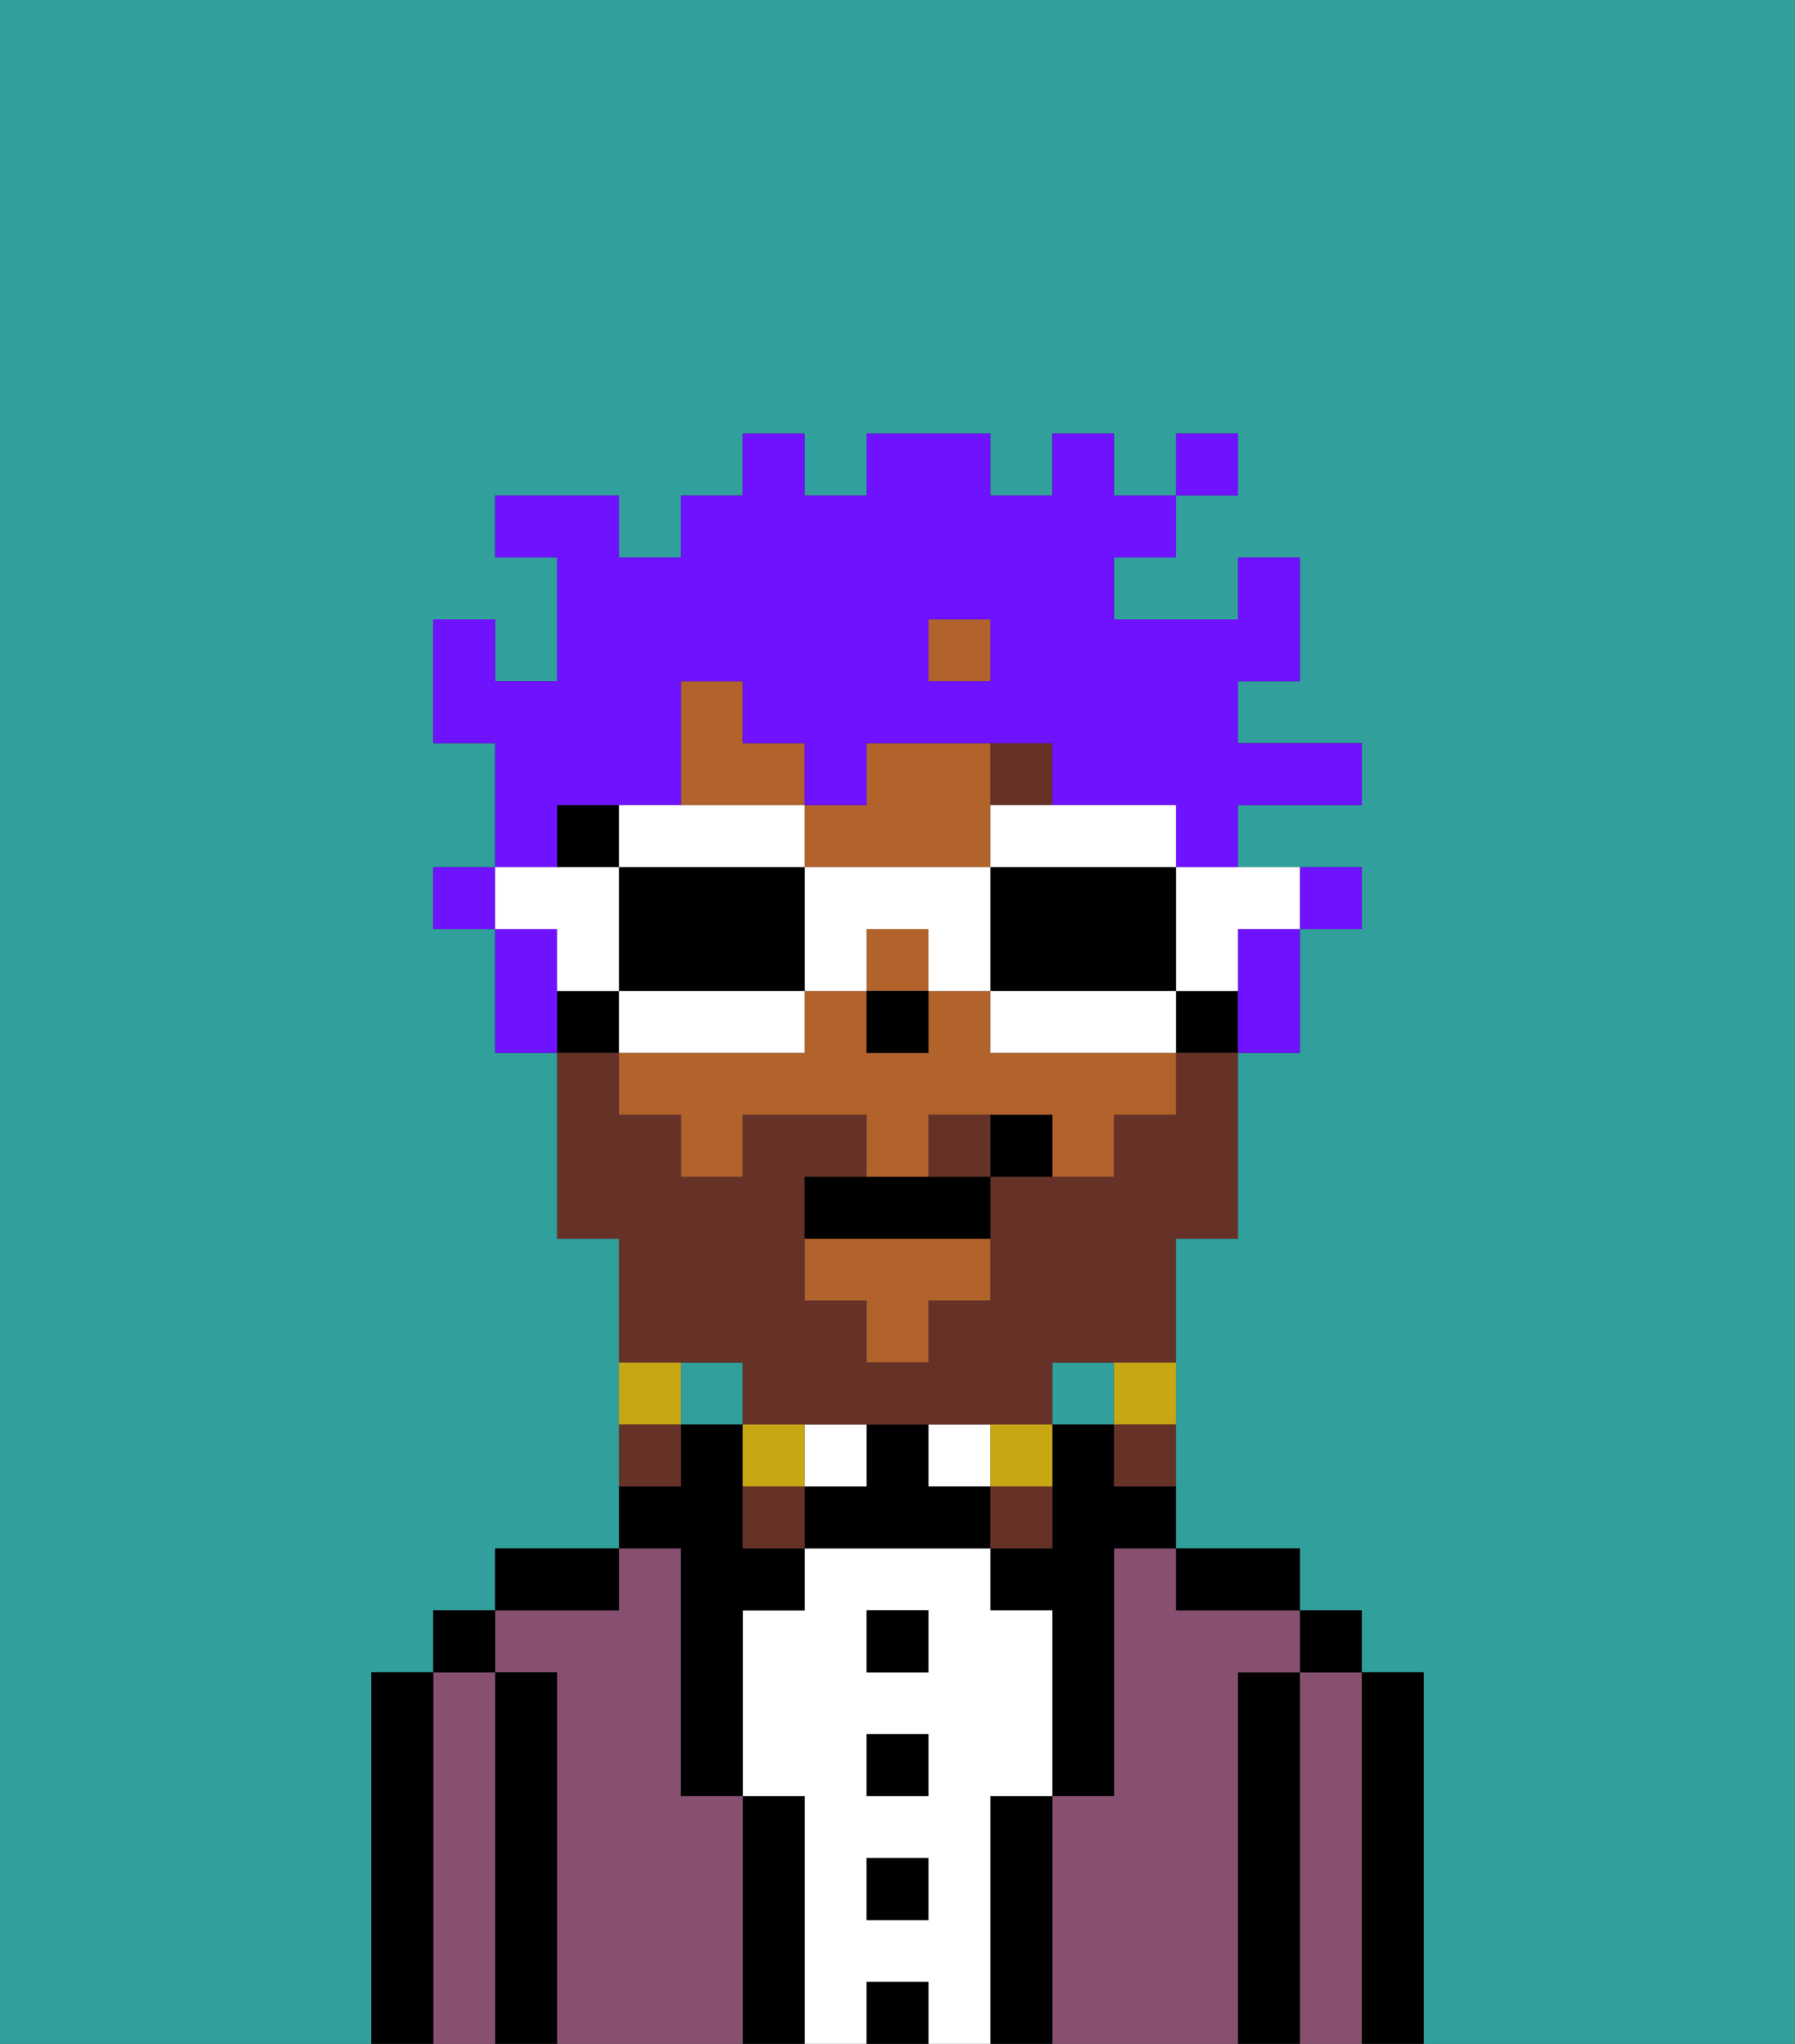 <svg xmlns="http://www.w3.org/2000/svg" viewBox="0 0 29 33"><rect x="0" y="0" width="29" height="33" fill="#333333" stroke="none"/><defs><style>polygon,rect,path{shape-rendering:crispedges;}.cb266-1{fill:#31a09d;}.cb266-2{fill:#000000;}.cb266-3{fill:#875070;}.cb266-4{fill:#ffffff;}.cb266-5{fill:#b2622b;}.cb266-6{fill:#663228;}.cb266-7{fill:#663228;}.cb266-8{fill:#c8a715;}.cb266-9{fill:#6e12ff;}</style></defs><rect class="cb266-1" x="11" y="22" width="1" height="1"/><rect class="cb266-1" x="17" y="22" width="1" height="1"/><path class="cb266-1" d="M0,33H6V27H7V26H8V25h2V20H9V17H8V15H7V14H8V12H7V10H8v1H9V9H8V8h2V9h1V8h1V7h1V8h1V7h2V8h1V7h1V8h1V7h1V8H19V9H18v1h2V9h1v2H20v1h2v1H20v1h2v1H21v2H20v3H19v5h2v1h1v1h1v6h6V0H0Z"/><path class="cb266-2" d="M23,27H22v6h1V27Z"/><path class="cb266-3" d="M22,27H21v6h1V27Z"/><rect class="cb266-2" x="21" y="26" width="1" height="1"/><path class="cb266-2" d="M21,27H20v6h1V27Z"/><path class="cb266-3" d="M20,27h1V26H19V25H18v4H17v4h3V27Z"/><path class="cb266-2" d="M20,26h1V25H19v1Z"/><path class="cb266-2" d="M17,29H16v4h1V29Z"/><path class="cb266-2" d="M18,23H17v2H16v1h1v3h1V25h1V24H18Z"/><path class="cb266-4" d="M16,29h1V26H16V25H13v1H12v3h1v4h1V32h1v1h1V29Zm-1,2H14V30h1Zm0-2H14V28h1Zm0-2H14V26h1Z"/><rect class="cb266-4" x="15" y="23" width="1" height="1"/><rect class="cb266-2" x="14" y="32" width="1" height="1"/><rect class="cb266-2" x="14" y="30" width="1" height="1"/><rect class="cb266-2" x="14" y="28" width="1" height="1"/><rect class="cb266-2" x="14" y="26" width="1" height="1"/><path class="cb266-2" d="M15,24V23H14v1H13v1h3V24Z"/><rect class="cb266-4" x="13" y="23" width="1" height="1"/><path class="cb266-2" d="M13,29H12v4h1V29Z"/><path class="cb266-3" d="M12,29H11V25H10v1H8v1H9v6h3V29Z"/><path class="cb266-2" d="M11,26v3h1V26h1V25H12V23H11v1H10v1h1Z"/><path class="cb266-2" d="M10,25H8v1h2Z"/><path class="cb266-2" d="M9,27H8v6H9V27Z"/><path class="cb266-3" d="M8,27H7v6H8V27Z"/><rect class="cb266-2" x="7" y="26" width="1" height="1"/><path class="cb266-2" d="M7,27H6v6H7V27Z"/><path class="cb266-5" d="M14,14h2V12H14v1H13v1Z"/><polygon class="cb266-5" points="13 21 14 21 14 22 15 22 15 21 16 21 16 20 13 20 13 21"/><rect class="cb266-5" x="15" y="10" width="1" height="1"/><rect class="cb266-5" x="14" y="15" width="1" height="1"/><path class="cb266-5" d="M16,17V16H15v1H14V16H13v1H10v1h1v1h1V18h2v1h1V18h2v1h1V18h1V17H16Z"/><path class="cb266-5" d="M13,12H12V11H11v2h2Z"/><rect class="cb266-2" x="19" y="16" width="1" height="1"/><rect class="cb266-2" x="9" y="13" width="1" height="1"/><rect class="cb266-2" x="9" y="16" width="1" height="1"/><rect class="cb266-2" x="14" y="16" width="1" height="1"/><path class="cb266-6" d="M17,13V12H16v1Z"/><path class="cb266-7" d="M12,22v1h5V22h2V20h1V17H19v1H18v1H16v2H15v1H14V21H13V19h1V18H12v1H11V18H10V17H9v3h1v2h2Z"/><path class="cb266-7" d="M15,18v1h1V18Z"/><path class="cb266-8" d="M18,23h1V22H18Z"/><path class="cb266-7" d="M18,24h1V23H18Z"/><path class="cb266-8" d="M17,24V23H16v1Z"/><path class="cb266-7" d="M17,24H16v1h1Z"/><path class="cb266-8" d="M13,23H12v1h1Z"/><path class="cb266-7" d="M12,24v1h1V24Z"/><path class="cb266-8" d="M11,22H10v1h1Z"/><path class="cb266-7" d="M11,23H10v1h1Z"/><path class="cb266-2" d="M14,19H13v1h3V19H14Z"/><path class="cb266-2" d="M16,18v1h1V18Z"/><path class="cb266-9" d="M22,15V14H21v1Z"/><rect class="cb266-9" x="7" y="14" width="1" height="1"/><path class="cb266-9" d="M9,13h2V11h1v1h1v1h1V12h3v1h2v1h1V13h2V12H20V11h1V9H20v1H18V9h1V8H18V7H17V8H16V7H14V8H13V7H12V8H11V9H10V8H8V9H9v2H8V10H7v2H8v2H9Zm6-3h1v1H15Z"/><path class="cb266-9" d="M20,16v1h1V15H20Z"/><path class="cb266-9" d="M9,15H8v2H9V15Z"/><rect class="cb266-9" x="19" y="7" width="1" height="1"/><path class="cb266-4" d="M19,15v1h1V15h1V14H19Z"/><path class="cb266-4" d="M16,14h3V13H16Z"/><path class="cb266-2" d="M16,14v2h3V14H16Z"/><path class="cb266-4" d="M18,16H16v1h3V16Z"/><path class="cb266-4" d="M14,14H13v2h1V15h1v1h1V14Z"/><path class="cb266-4" d="M13,14V13H10v1h3Z"/><path class="cb266-2" d="M13,16V14H10v2h3Z"/><path class="cb266-4" d="M13,17V16H10v1h3Z"/><path class="cb266-4" d="M9,16h1V14H8v1H9Z"/></svg>